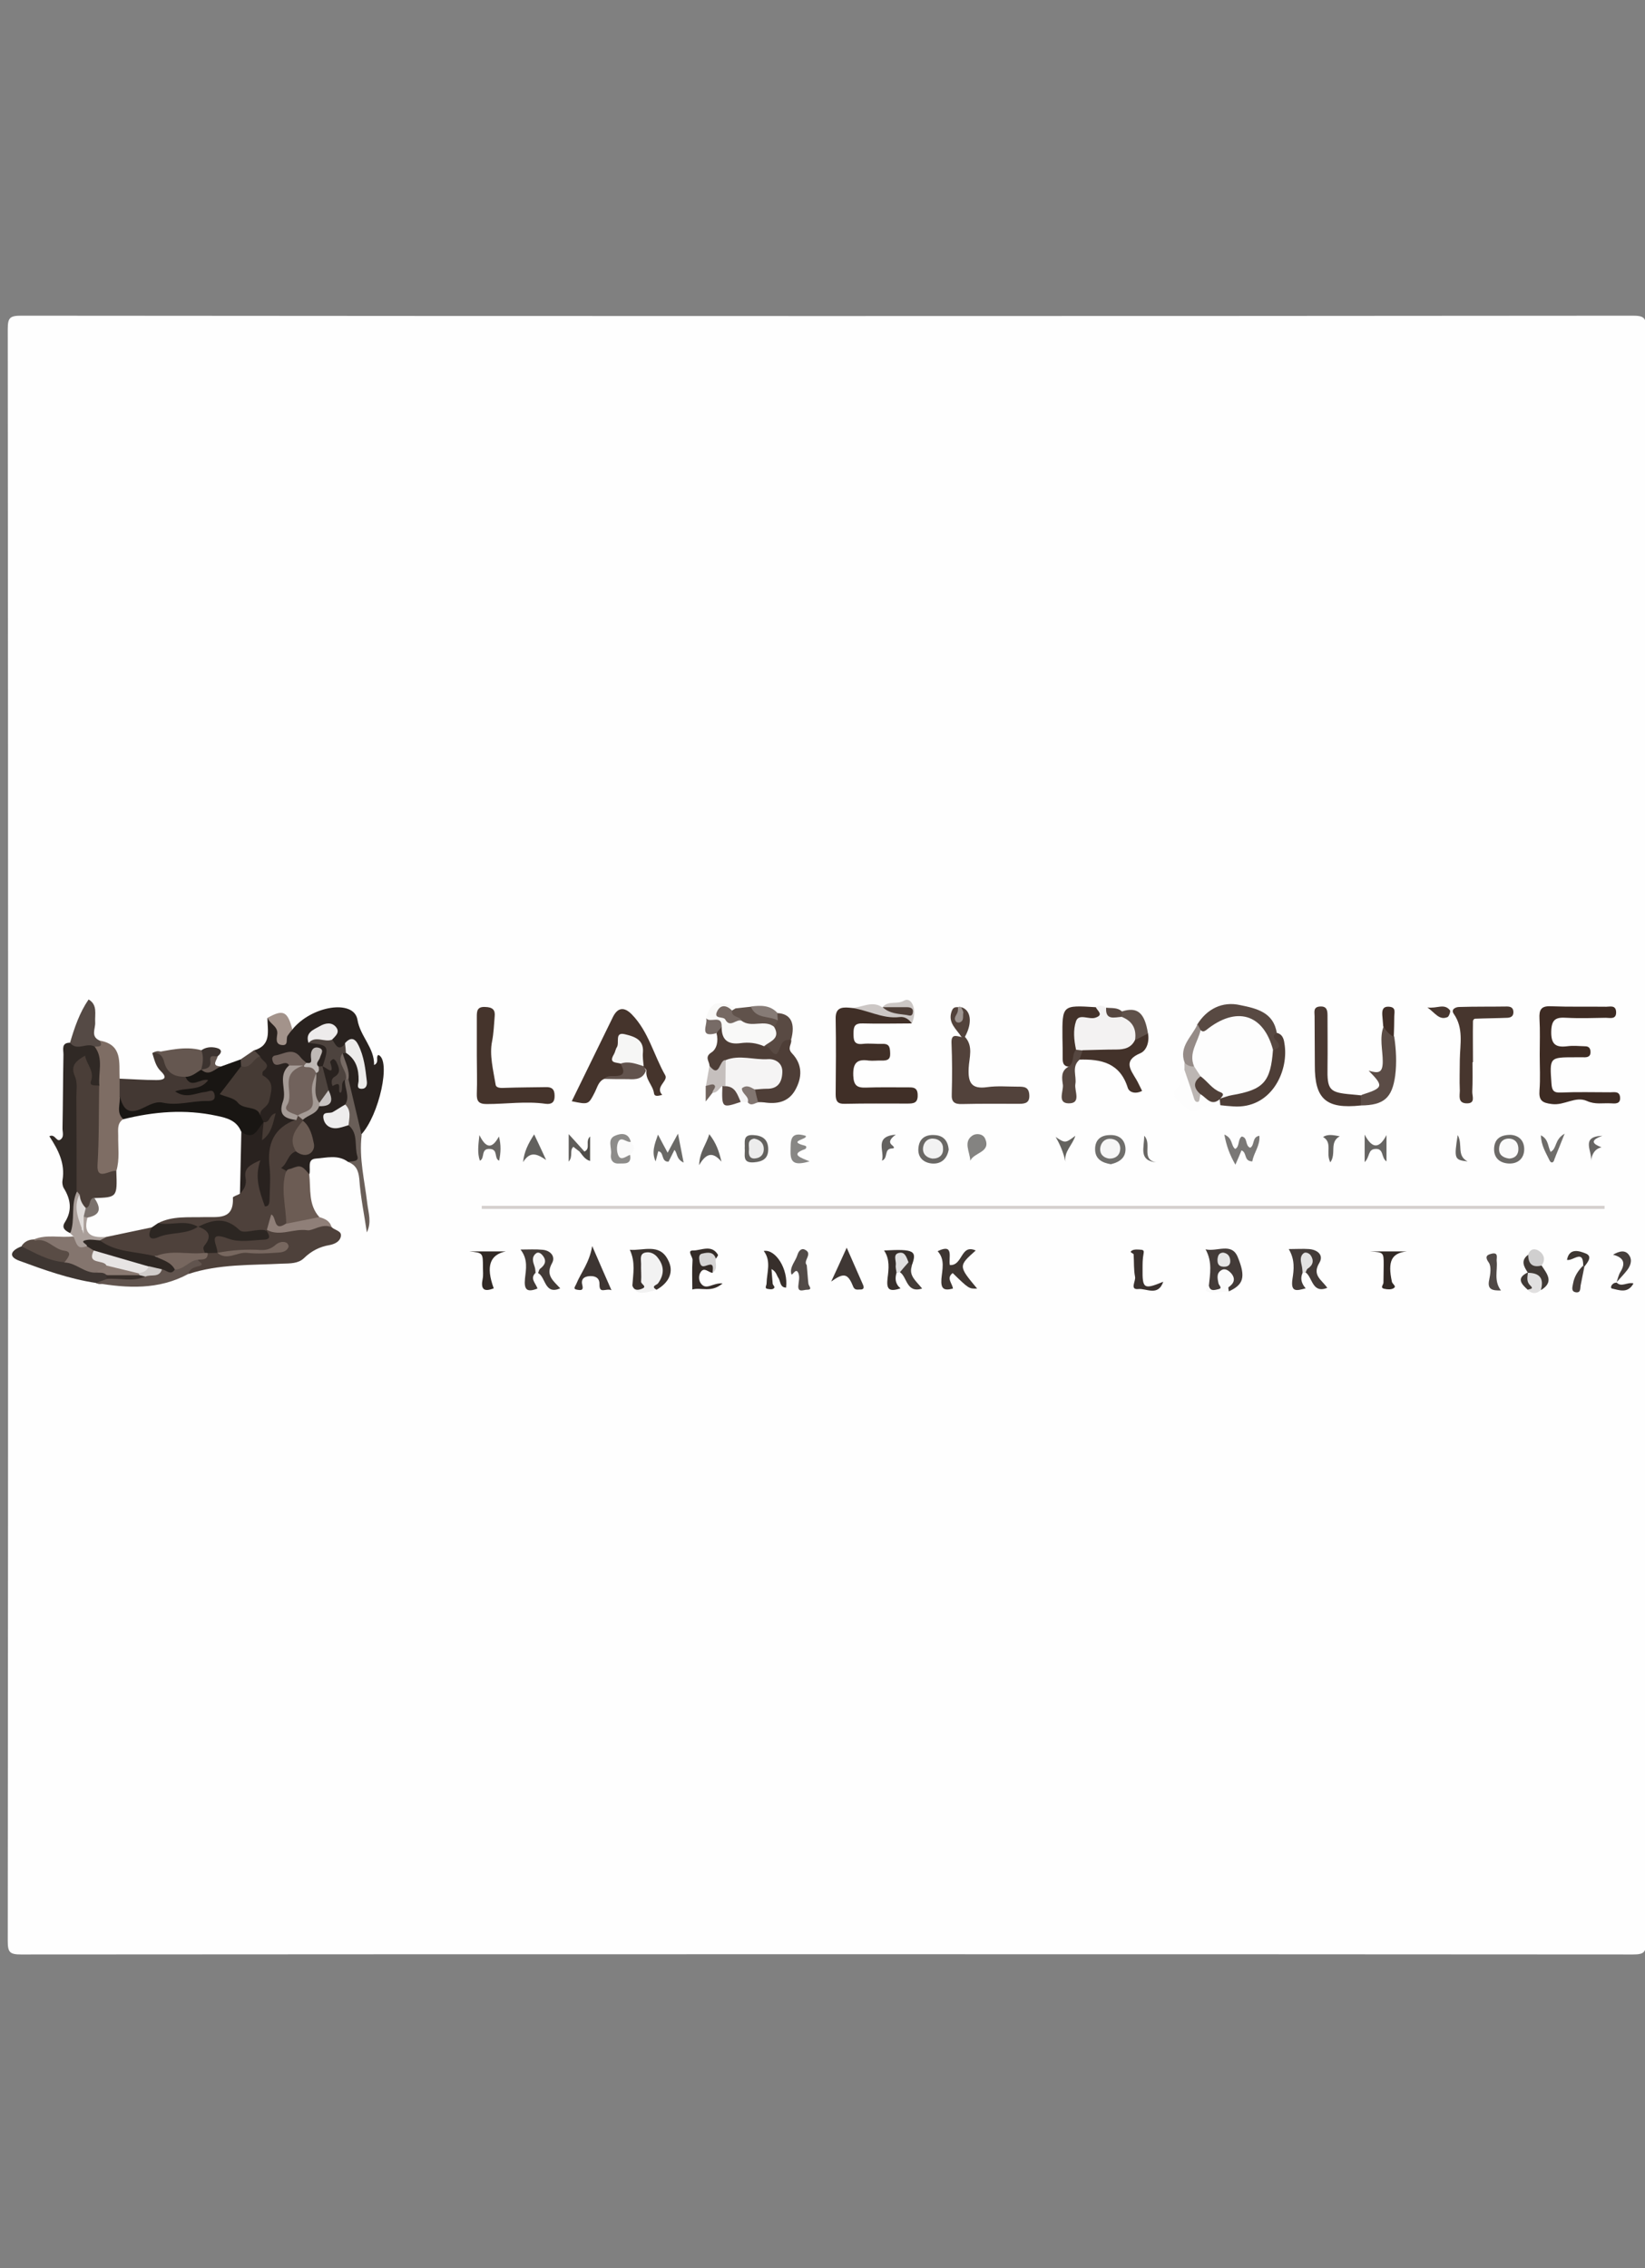 <?xml version="1.0" encoding="utf-8"?>
<!-- Generator: Adobe Illustrator 21.1.0, SVG Export Plug-In . SVG Version: 6.00 Build 0)  -->
<svg version="1.1" id="Layer_1" xmlns="http://www.w3.org/2000/svg" xmlns:xlink="http://www.w3.org/1999/xlink" x="0px" y="0px"
	 viewBox="0 0 700 965" style="enable-background:new 0 0 700 965;" xml:space="preserve">
<rect x="0" y="0" width="700" height="965" fill="#808080" stroke="none"/>
<style type="text/css">
	.st0{fill:#FEFEFE;}
	.st1{fill:#D5D0CE;}
	.st2{fill:#29221F;}
	.st3{fill:#402F27;}
	.st4{fill:#4E413B;}
	.st5{fill:#45342C;}
	.st6{fill:#191613;}
	.st7{fill:#302925;}
	.st8{fill:#3D2B23;}
	.st9{fill:#7E6D64;}
	.st10{fill:#4E3E37;}
	.st11{fill:#433833;}
	.st12{fill:#52423B;}
	.st13{fill:#F3F2F2;}
	.st14{fill:#F5F4F4;}
	.st15{fill:#47362E;}
	.st16{fill:#4A3932;}
	.st17{fill:#6C5C54;}
	.st18{fill:#43322A;}
	.st19{fill:#F9F9F8;}
	.st20{fill:#5B4C46;}
	.st21{fill:#584942;}
	.st22{fill:#3E3632;}
	.st23{fill:#655750;}
	.st24{fill:#84756E;}
	.st25{fill:#695E58;}
	.st26{fill:#554A45;}
	.st27{fill:#61544E;}
	.st28{fill:#433B38;}
	.st29{fill:#F2F2F2;}
	.st30{fill:#423A36;}
	.st31{fill:#FDFDFD;}
	.st32{fill:#39312D;}
	.st33{fill:#594A43;}
	.st34{fill:#594C45;}
	.st35{fill:#564740;}
	.st36{fill:#3D3532;}
	.st37{fill:#3F3734;}
	.st38{fill:#CCC7C5;}
	.st39{fill:#342B27;}
	.st40{fill:#AA9F9A;}
	.st41{fill:#8F7F78;}
	.st42{fill:#372F2B;}
	.st43{fill:#A3938B;}
	.st44{fill:#7A7876;}
	.st45{fill:#60524B;}
	.st46{fill:#312925;}
	.st47{fill:#5F514A;}
	.st48{fill:#524B48;}
	.st49{fill:#39312E;}
	.st50{fill:#848381;}
	.st51{fill:#6A6966;}
	.st52{fill:#62534D;}
	.st53{fill:#6F6E6B;}
	.st54{fill:#6C6A67;}
	.st55{fill:#6A6865;}
	.st56{fill:#C5BFBD;}
	.st57{fill:#888785;}
	.st58{fill:#FAFAFA;}
	.st59{fill:#8D8C8A;}
	.st60{fill:#958B87;}
	.st61{fill:#594943;}
	.st62{fill:#BCB6B3;}
	.st63{fill:#504946;}
	.st64{fill:#64625F;}
	.st65{fill:#615F5C;}
	.st66{fill:#3C332F;}
	.st67{fill:#62615E;}
	.st68{fill:#412F28;}
	.st69{fill:#413A36;}
	.st70{fill:#867B76;}
	.st71{fill:#676563;}
	.st72{fill:#433C38;}
	.st73{fill:#D0CFCF;}
	.st74{fill:#E1E0E0;}
	.st75{fill:#776B66;}
	.st76{fill:#D6D4D4;}
	.st77{fill:#676562;}
	.st78{fill:#453E3B;}
	.st79{fill:#827671;}
	.st80{fill:#F6F5F5;}
	.st81{fill:#544842;}
	.st82{fill:#64635F;}
	.st83{fill:#E0DFDF;}
	.st84{fill:#483730;}
	.st85{fill:#5F5D5A;}
	.st86{fill:#E2E1E1;}
	.st87{fill:#646260;}
	.st88{fill:#6E6C69;}
	.st89{fill:#3D3632;}
	.st90{fill:#443C39;}
	.st91{fill:#696764;}
	.st92{fill:#63615E;}
	.st93{fill:#4E4C48;}
	.st94{fill:#706E6B;}
	.st95{fill:#6F625C;}
	.st96{fill:#9E9591;}
	.st97{fill:#3C3431;}
	.st98{fill:#463B35;}
	.st99{fill:#71625C;}
	.st100{fill:#4D433E;}
	.st101{fill:#EDECEB;}
	.st102{fill:#EDEBEB;}
	.st103{fill:#A59B96;}
	.st104{fill:#BFB9B6;}
	.st105{fill:#776B65;}
	.st106{fill:#2C2622;}
	.st107{fill:#77675F;}
	.st108{fill:#F6F6F5;}
	.st109{fill:#4A3E38;}
	.st110{fill:#6A5B53;}
	.st111{fill:#EEEDED;}
	.st112{fill:#C8C4C3;}
	.st113{fill:#766963;}
	.st114{fill:#897971;}
	.st115{fill:#382F2A;}
	.st116{fill:#2E2723;}
	.st117{fill:#E7E4E3;}
	.st118{fill:#D0CCCA;}
	.st119{fill:#E5E5E5;}
	.st120{fill:#504039;}
	.st121{fill:#4D3D36;}
	.st122{fill:#E0DCDA;}
	.st123{fill:#7A716C;}
	.st124{fill:#F6F6F6;}
	.st125{fill:#ECECEC;}
</style>
<g>
	<path class="st0" d="M351.2,831.4c-114.1,0-228.2,0-342.2,0.1c-4.8,0-5.7-0.9-5.7-5.7c0.2-228.6,0.2-457.2,0-685.8
		c0-4.8,0.9-5.7,5.7-5.7c228.6,0.2,457.2,0.2,685.8,0c4.8,0,5.7,0.9,5.7,5.7c-0.2,228.6-0.2,457.2,0,685.8c0,4.8-0.9,5.7-5.7,5.7
		C580.3,831.4,465.7,831.4,351.2,831.4z"/>
	<path class="st1" d="M682.8,514.3c-159.3,0-318.5,0-477.8,0c0-0.4,0-0.9,0-1.3c159.3,0,318.5,0,477.8,0
		C682.8,513.4,682.8,513.8,682.8,514.3z"/>
	<path class="st2" d="M108,446.9c7.7-2.2,5.8-8.4,5.8-13.8c5.3-0.1,4.2,4.9,6.1,7.6c1.5-0.8,2.9-1.8,4.4-2.6
		c8.2-10.3,26.3-13.1,27.8-4.3c1.2,7.2,7.2,11.8,7.1,19.3c2.4-1.2,0.5-3.3,1.8-4.3c5.5,2.1,0.4,25.7-7.4,34
		c-2.3,0.1-2.7-1.7-2.8-3.2c-0.4-6.8-3.4-12.9-4.3-19.6c0.2-4-2.1-7.6-1.6-11.7c0.4-0.6,0.9-1,1.6-1.1c5.7,1.1,6.6,5.6,7.2,9
		c-1.2-3.3,1-9.4-6.1-10.8c-3.7,2.4-6,1.2-7.2-2.7c-0.4-1.7,2-4.7-1.5-5c-2.6-0.2-5.2,1.1-5.4,4.5c7.4,2.5,7.8,3.6,4.8,10.6
		c-0.4,0.5-0.9,1-1.5,1.3c-0.6,0.2-1.3,0.1-1.9-0.1c-1.9-1.1-0.2-3.2-1.2-4.7c-0.4,2.3-1,4.1-3.8,3.5c-3.5-1.6-6.5-5.5-11.3-2.5
		c1.4,1.4,5.1,0.1,4.9,3.5c-2.4,5.3-1,11-1.8,16.5c-0.4,3,2.6,3.5,4.1,5.1c0.8,3.5-2.2,4.3-4.1,5.5c-3.7,2.3-5.3,5.6-5.3,9.9
		c0,6,0.2,12-0.1,18c-0.1,2.3-0.1,4.9-3.2,5.4c-3.4,0.5-2.4-2.6-3.1-4.2c-1.6-3.7-3.6-7.4-2.5-11.8c-2.4,2.2-0.8,5.3-2.4,7.5
		c-1.2,1.7-2.2,4.3-4.2,0.7c-1.3-7.7-1.2-15.5-0.1-23.2c2.6-3.7,7.8-3,10.7-6.1c0.6,0.4,1.1,0.9,1.3,1.5c0.3,0.6,0.3,1.3,0.2,2
		c0.7-0.3,0.6-1.1,0.8-1.6c1.2-2.7-2,0.1-1.8-1.4c-1-0.8-2.2-1.4-2.5-2.8c-0.5-3,2.1-4.8,2.9-7.5c0.8-3,2-5.4-1-7.7
		c-3.1-2.4,1.4-6.4-1.9-8.8C109,449.6,107.5,448.7,108,446.9z"/>
	<path class="st3" d="M388,435.4c-7,0-13.9,0.2-20.9,0c-3.3-0.1-3.9,1.2-3.9,4.1c0,2.8,0,5.1,4,4.6c2.8-0.3,5.6,0.1,8.4,0
		c3.1-0.1,3.1,1.8,3.2,4.1c0.1,2.7-1.4,3-3.5,3c-1.9-0.1-3.8,0.2-5.6,0c-5.3-0.8-6.8,1.3-6.6,6.5c0.2,4.1,1.6,5.1,5.3,5
		c5.8-0.2,11.6-0.1,17.4-0.1c2.4,0,4.7-0.3,4.7,3.3c0.1,3.5-1.9,3.6-4.5,3.6c-8.8,0-17.6-0.1-26.5,0.1c-3.1,0.1-3.9-1.1-3.9-4.1
		c0.1-10.7,0.2-21.4,0-32.1c-0.1-4.4,2.2-5,5.7-4.7c6.5,0.4,13,1.4,19.4,2.3C383.8,431.3,387.6,430.8,388,435.4z"/>
	<path class="st4" d="M141.2,522.1c1.3,1.4,4.5,1.5,3.8,4.1c-0.5,2.1-2.7,3.1-4.8,3.5c-4.2,0.7-7.7,2.5-10.9,5.6
		c-2.4,2.3-5.9,2.2-9.2,2.3c-13.4,0.7-26.9,0.1-39.9,4.4c-1.2-2.9,1.1-3.7,2.9-3.9c2.4-0.3,0.3-2,1.1-2.6c1.4-1.3,3-2.4,4.7-3.2
		c1.4-0.4,2.6,0,3.7,0.8c8.2,0.2,16.4-1.2,22.8-0.9c-6.1,0.5-14.2-0.2-22.1,1.4c-3.3-1.8-3.9-4.5-2.2-7.5c1.7-3,4.3-1.3,6.7-1
		c5,0.6,10.3,2.6,15-1.4c0.4-0.5,0.9-0.9,1.5-1.2c7-0.3,13.9-0.5,20.7-2.6C137.3,519.1,139.5,520.3,141.2,522.1z"/>
	<path class="st5" d="M257.1,459c-2.4,1-2.9,3.5-3.9,5.5c-2.8,5.5-2.7,5.5-9.9,4c5.9-12,11.7-24,17.6-36c2.1-4.1,4.9-4.1,8-0.9
		c7.1,7.3,9.3,17.3,14.2,25.9c1.3,2.4-4.5,4.9-1.3,8.3c-1.3,0.3-3.3,1-3.5-0.7c-0.5-3.5-3.8-5.9-3.2-9.7c-0.3-1-1.5-1.2-1.9-2.1
		c-1-1.9-0.6-4.1-1.2-6.1c-0.8-3-3-5.2-5.9-4.8c-2.4,0.4-2.1,3.7-2.7,5.8c-0.6,1.8,1.1,2.8,2.2,4.1c2.1,4,1.3,6.2-3.6,6
		C260.2,458.5,258.6,458.2,257.1,459z"/>
	<path class="st6" d="M112.2,477.4c-2.6,2.6-3.9,8.2-9.5,4.1c-14-8.1-28.9-7.5-44-4.8c-2.3,0.4-4.5,1-6.8,0.2
		c-3.7-2.4-3.1-5.9-2.3-9.4c0.8-1.5,2.2-2.4,3.1-0.7c2.3,4.7,6,3.7,9.5,2.5c8.3-2.8,17-0.8,25.9-2.5c-3.3-0.3-5.9,1-8.6,0.7
		c-2.2-0.2-5.3,0.5-5.3-2.9c0-2.7,2.7-2.7,4.8-2.7c2.3,0,4.7,0.2,6.5-0.9c-2.6,0.3-6.3,2.9-7.5-2.4c1.1-2.8,4-3,6.2-4.1
		c0.6-0.2,1.2-0.2,1.9-0.2c2.7-0.1,5.4,0.3,8-0.6c2.8-1,5.5-2,8.3-3c0.8,0.7,1.1,1.7,1.1,2.7c-1.1,4.4-4.6,7.3-7,11.6
		c4.4,1,7.1,5.2,12,5.1c2.7,0,0.8,3.3,2.3,4.4C111.2,475.5,111.7,476.4,112.2,477.4L112.2,477.4z"/>
	<path class="st7" d="M29.8,524.6c-1.9-1-3.8-2.1-2.2-4.6c3.2-5,2.5-9.8-0.5-14.6c-0.5-0.9-0.7-2.3-0.5-3.3
		c1.2-7.1-1.8-12.9-5.6-18.7c2.4-1.2,3,2.5,4.6,1.5c1.9-1.2,0.9-3.4,1-5.1c0.2-10.4,0.2-20.8,0.4-31.2c0-2.1-1-5,2.8-5
		c4.3,0,8.9-1.9,12.7,1.9c2.8,5.3,2.6,10.7,0.7,16.1c-3.1,2.2-5.1,1.6-5.9-2.2c-0.4-2-0.1-4.2-2.7-7.6c-0.5,19.3,0.9,37.2-0.6,54.9
		c-1.3,3.7-0.5,7.6-1,11.4C32.6,520.6,31.9,523,29.8,524.6z"/>
	<path class="st2" d="M148.1,494.3c-4.3-3.2-9.2-1.7-13.7-1.4c-4,0.3-2,4.4-2.8,6.7c-0.7,0.3-1.6,0.4-1.9-0.2
		c-1.6-2.6-3.3-2.2-5.5-0.6c-0.8,0.6-2.2,0.4-3.3,0.3c-2.3-0.5-3.2-2-1.9-4c1.6-2.3,2.6-5.4,5.9-6.2c4.9,0.5,7.8-0.5,5-6.3
		c-0.8-1.6-0.7-3.5-1.6-5.2c-0.2-0.6-0.1-1.3,0.1-1.9c1.9-2.6,4.7-4.1,7.2-6.1c3.8-1,3.5-3.5,2.3-6.3c-0.5-3.2-2.9-6.3-0.7-9.7l0,0
		c0.4-0.3,0.9-0.3,1.2-0.5c1.6-1.3,1.6-5.8,5-3c2.5,2,3.2,5.5,0.6,7.8c-2.8,2.5,2.9,2.5,0.8,4.3c0.2-0.9-0.1-2,0.7-2.8
		c0.5-0.5,1.2-0.4,1.8,0.1c0.4,3.6,2.8,7.1,0.8,10.9c-1.8,2.8-5.6,2.8-7.8,5.3c2.5,4.1,6.8,0.6,9.6,2.7c3.2,3.8,2,8.6,3.1,12.9
		C153.9,495.3,150.7,495,148.1,494.3z"/>
	<path class="st8" d="M655.2,448.7c0-5.1,0.2-10.2-0.1-15.3c-0.2-3.7,0.6-5.5,4.8-5.3c7.9,0.3,15.8,0.1,23.6,0.2
		c1.6,0,4-0.8,4.2,2.1c0.2,3.5-2.6,2.6-4.4,2.6c-5.5,0.1-11.1,0.3-16.6,0c-4.5-0.3-6.5,0.5-6.6,5.9c-0.1,5.6,2.1,6.8,6.9,6.2
		c2.3-0.3,4.6-0.1,6.9,0c1.4,0,2.7,0.1,2.9,2.1c0.2,2.3-1.2,2.7-3,2.6c-1.2,0-2.3,0-3.5,0c-11,0-10.9,0-10.1,11.2
		c0.2,2.9,0.9,4,4.1,3.8c6.9-0.3,13.9-0.1,20.9-0.1c1.7,0,4-0.6,4.2,2.2c0.2,2.9-2.2,2.6-3.9,2.5c-3.4-0.2-6.7,0.6-10.2-1
		c-4.9-2.2-9.6,2-14.9,1.3c-4.3-0.5-5.6-1.6-5.3-5.8C655.5,459,655.2,453.8,655.2,448.7z"/>
	<path class="st5" d="M202.9,449.2c0-5.5,0-11,0-16.5c0-2.4,0-4.5,3.6-4.3c3.1,0.1,4.3,1.2,4,4c-0.3,3.5-0.4,7-1.1,10.6
		c-1.2,5.8,0.5,12.3,1.5,18.4c0.2,1.6,2.4,1.5,4.2,1.4c5.7-0.2,11.4-0.2,17.1-0.3c2.5-0.1,3.8,0.8,3.8,3.6c0.1,2.9-1.3,3.8-3.8,3.5
		c-8.4-1.2-16.7,0.1-25.1,0.1c-3.5,0-4.3-1.3-4.2-4.5C203.1,459.8,202.9,454.5,202.9,449.2C202.9,449.2,202.9,449.2,202.9,449.2z"/>
	<path class="st9" d="M42.3,461.9c-0.6-5.5,1.9-11.5-2-16.6c0.5-1,1.4-1.7,2.1-2.6c9.9,1.7,8.2,9.4,8.5,16.1c1.6,2.5,2.2,5,0,7.4
		c0.5,3.3-1.6,6.9,1.4,9.8c0.4,7.7,2.4,15.5-2.2,22.7c-8.7,3.8-10.7,2.3-10.1-6.9c0.5-7.1,0.3-14.2,0.4-21.3
		C40.5,467.5,40.2,464.5,42.3,461.9z"/>
	<path class="st10" d="M336.7,442.5c0.2,1.8-1.8,3.4,0.3,5.6c4.6,4.8,4.4,10.4,1.3,15.8c-2.9,5-7.7,5.9-13.1,5.1
		c-0.8-0.1-1.7-0.1-2.6-0.1c-1.6-1.6-2.3-3.4-1.7-5.6c1.5-1.7,3.8-1.4,5.8-2c2.5-0.8,4.1-2.4,4-5c-0.2-2.8-2.4-4.3-4.8-4.1
		c-5.3,0.5-10.6-1.6-15.8,0.6c-1.3,0.5-2.2,1.6-3.2,2.4c-2.8,2.4-4.3,1.4-5-1.8c0-1.9-2.3-3.7,0.9-5.7c2.2-1.4,3-4.9,2.1-8.1
		c0.5-1.6,0.3-3.9,3.1-2.6c2.1,3.8,5.3,5.3,9.6,5c2.7-0.2,5.5,0.2,8,1.2c2.2,0.8,4.4,3.8,6.5-0.5C332.9,441,335,440.9,336.7,442.5z"
		/>
	<path class="st11" d="M50.9,466.3c0-2.5,0-5,0-7.4c5.2,0.2,10.5,0.6,15.7,0.6c2.7,0,5.1-0.6,1.9-3.7c-2.3-2.2-2.8-5-3.7-7.8
		c2.4-1.4,4.7-0.8,5.7,1.5c1.7,4,5.4,5.9,8.4,8.5c2.3,5.6,6.3,0.6,9.7,1.5c-3.4,4.7-8.9,3-14.1,4.8c4.7,3.3,8.7,0.7,12.6,0.3
		c1.7-0.1,3.6-1.7,4.2,1.1c0.6,3-2.2,2.7-3.7,2.7c-6.1,0-12.2,2.1-18.4,0.7c-3-0.7-6.2,1.3-8.2,2.2
		C54.3,474.7,52.4,471.5,50.9,466.3z"/>
	<path class="st12" d="M410.6,441.1c3.7,4,1.8,8.9,1.6,13.3c-0.3,6,1,9.1,7.9,8.1c4.3-0.6,8.7-0.2,13.1-0.2c2.4,0,4.6,0,4.8,3.5
		c0.2,3.3-1.6,3.8-4.3,3.8c-8.1,0-16.2-0.1-24.3,0.1c-3.2,0.1-4.6-0.8-4.4-4.3c0.2-7.2,0.2-14.4-0.1-21.6c-0.2-4.2,2.1-3,4.3-2.6
		C409.5,440.4,410.1,440.4,410.6,441.1z"/>
	<path class="st13" d="M466.3,428.5c1.5-1.1,3-0.7,4.4,0.2c2.2,2.5,5.4,2.3,8.2,3.1c5.3,2.2,6.6,6.3,5.1,11.5
		c-1.8,3.9-5.1,5.2-9.1,5.3c-4.6,0.1-9.3,0.3-13.9-0.1c-1.2-0.2-2.4-0.6-3.3-1.3c-2.1-2.6-1.7-5.7-1.7-8.7c0-4.3,1.6-7.2,6.2-7.7
		C463.9,430.6,465.4,430.2,466.3,428.5z"/>
	<path class="st14" d="M308.8,451c5.9-2.4,12,0,18-0.4c2.9-0.2,6.4,1.5,6.1,5.8c-0.2,4.3-2.1,6.9-6.7,6.8c-1.6,0-3.2,0.2-4.8,0.3
		c-3.5,0.4-1.2,4.1-3.1,5.4c-1-0.1-2.1-0.2-3.1-0.2c-2.3-2.5-5.9-3.9-7.3-7.3C305.9,457.8,306.9,454.3,308.8,451z"/>
	<path class="st15" d="M626.6,451.9c0,4.2,0.1,8.4-0.1,12.5c-0.1,1.9,1.6,5.2-2.6,5c-3.6-0.2-2.7-3.3-2.7-5.4c-0.2-4.4,0-8.8,0-13.2
		c0.1-6.6,1.7-13.4-2.6-19.5c-1.3-1.9,0.8-2.9,2.4-2.9c6.7-0.2,13.4-0.1,20.2-0.2c1.5,0,2.7,0.4,2.8,2.2c0.1,1.8-0.9,2.5-2.5,2.6
		c-4.6,0.2-9.2,0.2-13.9,0.4c-0.3,0-0.8,0.6-0.8,1c-0.1,5.8,0,11.6,0,17.4C626.8,451.9,626.7,451.9,626.6,451.9z"/>
	<path class="st16" d="M579.1,470.3c-14.8,1.6-19.7-2.7-19.6-17.2c0-6.9-0.1-13.9-0.1-20.8c0-1.7-0.7-3.9,2.3-4.1
		c3.1-0.2,3.2,1.9,3.2,4.1c0,7.2,0.1,14.4,0,21.5c-0.2,9.9,0.7,11,10.2,11.8c1.4,0.1,2.8,0.3,4.1,0.4
		C580.3,467.5,580.2,468.9,579.1,470.3z"/>
	<path class="st17" d="M121.9,498.2c0.5-0.9,1.4-0.8,2.2-1.1c3.7-1.5,4.4-1.3,7.5,2.5c0.7,6.2-0.5,12.9,4.3,18.2
		c-4,4.4-9.2,3.2-14.1,3.2C118.6,513.4,116.5,505.8,121.9,498.2z"/>
	<path class="st18" d="M460.6,446.8c4.8-0.1,9.6-0.3,14.4-0.3c3.5,0,6.4-0.7,8-4.1c1.6-1.4,2.1-4.9,5.5-2.8c0.7,3.6-0.6,7.4-3.3,8.5
		c-7.3,3.1-4.2,6.9-1.7,11.1c0.9,1.5,1.6,3.2,2.5,4.9c-2.6,1.4-5.4,0.8-6.1-1.3c-3.3-10.6-11.3-12.3-20.8-12
		C457.7,448.8,458.9,447.7,460.6,446.8z"/>
	<path class="st19" d="M325.1,445.1c-3.2-1.4-6.5-1.8-10-1.3c-5.2,0.7-8.1-1.3-8-6.9c-2.1-1.5-5.2-1.2-6.6-3.7
		c1.6-6.9,5.1-8.1,12.5-4.3c-0.2,1.1-1,1.5-2,1.6c-0.6,0.1-1.5-0.1-1.9,0.4c-0.8,1.1,0.3,1.5,1,1.8c2.1,1,4.3-0.1,6.5,0.4
		c4.4,1.2,9.5-0.8,13.3,3C333.8,442,330,443.9,325.1,445.1z"/>
	<path class="st20" d="M579.1,470.3c0-1.4,0-2.8,0-4.2c0.2-0.1,0.3-0.3,0.6-0.4c9-2.9,9.2-3.6,2.7-10.2c4.1,1.2,6,1.1,6-3.9
		c0-5-1.5-10.1,0.4-15c2.7,0.3,3,3,4.5,4.5c0.8,5.5,1.1,11,0.4,16.5C592.4,467.1,588.9,470.2,579.1,470.3z"/>
	<path class="st10" d="M543.3,439.4c2.8,0.7,3.1,3.1,3.4,5.4c1.5,11.5-6,27-21.9,25.9c-1.8-0.1-3.7-0.3-5.5-0.5
		c-0.9-0.9-0.8-1.8-0.3-2.9c1.3-1.8,3.3-2.6,5.3-2.9c10.2-1.4,15.4-7.3,16.2-17.4c1-1.6,1-3.3,0.6-5.1
		C540.7,440.5,540.8,438.6,543.3,439.4z"/>
	<path class="st21" d="M543.3,439.4c-1.5,0.9-1.7,1.8-0.3,3.2c2.1,2.1,1.6,3.6-1.4,4.1c-1.6-0.7-2.2-2.2-3-3.6
		c-4.8-8.9-12.8-11.1-21.6-6c-2,1.2-3.6,3.8-6.6,2.5c-1-1.1-1.4-2.3-0.9-3.8c4.1-6.6,10.7-9.9,18.2-8.2
		C534.6,429,541.9,430.6,543.3,439.4z"/>
	<path class="st22" d="M40.8,545.8c-11.3-1.7-21.9-5.5-32.5-9.4c-5.2-1.9-3.4-4.5,0.7-6.1c6.6-0.4,11.7,4.9,18.1,5.1
		c5.2,0.4,9.3,4.2,14.6,4.7c1.8,0.1,3.5,0.5,4.2,2.4c0.1,0.7,0,1.4-0.3,2.1C44.3,546,42.8,546.8,40.8,545.8z"/>
	<path class="st23" d="M78.9,458.1c-4.7,0.1-7.9-1.6-9.1-6.5c-0.6-2.4-2.1-4-5-3.6c6.9-1.1,13.8-3.1,20.9-1.2c3.2,2.8,3,5.6-0.1,8.3
		C83.5,456.3,81.6,458.2,78.9,458.1z"/>
	<path class="st24" d="M41.1,541.4c-5.1,0.4-8.7-4.2-13.7-4.3c-3.1-4-6.4-7.7-12.1-7.7c-0.9,0-1.5-1-0.9-2.1
		c5.4-2.3,11.2-0.6,16.7-1.3c2.1,1.1,3.2,3.7,6,3.6c1.3,0.3,2.3,1,3,2.1c0.2,3.6,4.7,4,5.5,7.2C45.3,541.9,42.2,539.9,41.1,541.4z"
		/>
	<path class="st18" d="M466.3,428.5c0.7,1.6,3.6,3.3-0.3,4.5c-2.7,0.8-6.9-1.9-8.1,1.4c-1.3,3.7-0.9,8.1,0,12.2
		c-0.3,2.7,0.9,6.1-3.2,7.2c-2.1-0.2-2.5-1.6-2.5-3.4c0-3,0-6-0.1-9C452,427.6,452,427.6,466.3,428.5z"/>
	<path class="st25" d="M148.1,494.3c1.6-0.4,4.7,0.1,4-2.3c-1.4-4.4,0.5-9.8-3.8-13.3c-2.6-2.6-1.4-5.8-1.4-8.8
		c2.2-3.5-0.4-7.1-0.1-10.6c0.2-0.2,0.4-0.4,0.7-0.5c0.3,0.1,0.5,0.3,0.8,0.4c1.9,7.9,3.7,15.8,5.6,23.7c-1.2,9.9,1.3,19.5,2.4,29.2
		c0.5,4,1.9,7.9-0.2,12.2c-1.1-7.6-2.7-15.1-3.2-22.7C152.5,497.6,151.3,495.6,148.1,494.3z"/>
	<path class="st26" d="M42.4,442.7c1.6,2.7-0.4,2.5-2.1,2.6c-3.3-2.1-7.6,2.2-10.5-1.7c1.9-6.4,4-12.7,7.9-18.4
		c3.9,2.3,2.6,6.2,2.8,9.7C40.7,437.6,38.4,440.9,42.4,442.7z"/>
	<path class="st27" d="M40.8,545.8c1.5-0.5,3-1.1,4.4-1.6c4.7-3.4,10.3-0.8,15.4-2.3c2.6-0.7,5.3-1.1,7.7-2.3
		c2.1-0.6,4.4,0.3,6.4-0.9c3.3-0.7,5.5-4.9,9.6-2.8c-0.3,0.9,3.8,2-0.2,2.9c-1.7,0.4-3.5,1.1-4,3.2
		C67.5,548.8,54.2,548.1,40.8,545.8z"/>
	<path class="st28" d="M554.3,541.5c-1.1,2.4-0.5,4.5,1.3,6.6c-3.8,1-6.5,1.9-5.6-4.1c0.6-3.8,1.1-8.1-1.6-12.6c3.3,0,6-0.2,8.7,0
		c3.6,0.3,6.3,2.6,4.3,5.9c-3.2,5.3,1.1,7.2,3.4,10.6c-6.6,2.6-6.2-4.7-9.4-6.7c-0.9-1.3,0.6-2.5,0.1-3.8
		C555.5,539.1,554.8,540.3,554.3,541.5z"/>
	<path class="st29" d="M279.4,548.7c-6.8,2.1-8.9,1.7-10.2-1.7c3.8-1.6,1.2-4.8,1.8-7.2c0.6-2.5-1.1-6,2.6-7.1
		c2.8-0.8,5.7-0.2,7.8,1.9c2.5,2.5,2.9,5.8,1.6,9C282.2,545.6,279.9,546.5,279.4,548.7z"/>
	<path class="st28" d="M514.4,547.1c0.5-5.1,1.6-10.2-1.4-15.6c4.8,1.2,11.1-3.1,13.7,3.3c3.6,8.7,2.3,11.8-3.8,14.6
		c-3.9-1.1,0.5-4-1.5-5.7c-2.1,1.1,0.9,4.7-2.1,5.2C517.6,549.1,515.2,550.2,514.4,547.1z"/>
	<path class="st22" d="M404.2,538.2c5.6,0.3,4.5-9.1,11-6.2c-7.4,6.6-7.4,6.6,0.6,16.2c-3.5,0.1-3.5,0.1-10.4-6.6
		c-2.9,2.2-0.1,4.4,0.1,6.6c-3.8,1-5.2,0.2-4.9-4.1c0.3-3.8,1.7-8.2-1.6-11.8C406.2,528.8,403.5,535.2,404.2,538.2z"/>
	<path class="st30" d="M227.9,541.5c-2.6,2.5,0.2,4.5,0.8,6.7c-4.4,1.7-5.8,0.6-5.3-4.3c0.4-3.8,1.4-8.1-1.9-12.3
		c3.4,0,6.4-0.2,9.4,0.1c3.4,0.3,5.6,2.9,4,5.7c-2.9,5.2,0.6,7.5,3.5,10.7c-6.7,2.9-6.1-4.7-9.4-6.5c-0.6-1.5,0.9-3.1,0-4.7
		C228.4,538.3,229.1,540.1,227.9,541.5z"/>
	<path class="st31" d="M519,467.5c0.1,0.9,0.2,1.9,0.3,2.8c-3.1,0.3-6.2-0.4-9.3,1.7c-3.5,2.4-5.6-1.1-8-3.1c-2.5-2.1-3-4.1-0.8-6.4
		c2.1-2.2-0.1-5.7,2.8-7.5c3.1,0.3,2.9,3.1,3.8,5c0.9,2,0.4,4.8,3.4,5.4c2.4,0.4,4.7,1.2,7.1,1.6C518.5,467.2,518.8,467.3,519,467.5
		z"/>
	<path class="st32" d="M279.4,548.7c-2.7-1.5,0.1-2,0.6-2.7c2.7-3.7,2.7-7.3,0-10.8c-1.3-1.8-3.3-2.8-5.5-2.3
		c-2.4,0.6-1.7,3-1.7,4.7c-0.1,2.5,0.2,5.1,0,7.6c-0.1,1.2,2.9,2.1,0.3,3.1c-1.3,0.5-3.3,1-4-1.4c0.3-4.9,1.4-9.9-1.1-15.2
		c5.6,0.5,12.6-2.9,16.2,4.2C287.1,541.2,284.5,545.8,279.4,548.7z"/>
	<path class="st33" d="M325.1,445.1c2.6-2.1,7.1-3.2,4.4-8.1c-0.6-1.2-0.5-2.4-0.2-3.6c0.3-0.9,0.8-1.7,1.4-2.4
		c5.8,0.2,7.9,4.3,5.9,11.5c-4.8-0.9-4.1,3.9-6.2,6C328,448.5,327.8,444.7,325.1,445.1z"/>
	<path class="st34" d="M14.5,527.3c0.1,0.2,0.3,0.6,0.4,0.5c5.1-1.4,7.9,3.7,12.5,4.3c3.8,0.5,1.3,3.2,0.1,4.9
		c-6.8-0.5-12.5-3.9-18.4-6.8C10.3,528.3,12.1,527.3,14.5,527.3z"/>
	<path class="st35" d="M454.7,453.8c2.7-1.7,1.2-5.2,3.2-7.2c0.9,0.1,1.8,0.2,2.8,0.3c-0.5,1.3-0.9,2.7-1.4,4
		c-3.4,3-1.1,6.9-1.7,10.3c-0.5,2.9,2.7,8.3-2.9,8.2c-4.8-0.1-2.2-5-2.4-7.8C451.9,458.8,451.3,455.6,454.7,453.8z"/>
	<path class="st36" d="M260.2,548.9c-2.4-1-5.2,1.8-5.1-2.5c0.1-2.4-1.4-3.6-4-3.5c-2.6,0.1-4,1.3-3.3,3.9c0.7,2.6-1.2,2-2.2,1.9
		c-2-0.3-0.8-1.4-0.4-2.4c2-4.9,5.6-9,6.8-16.2C255,537.1,257.4,542.5,260.2,548.9z"/>
	<path class="st37" d="M353.7,545.2c2-4.3,4-8.6,6.6-14.4c2.7,6.1,4.8,10.9,6.9,15.7c0.7,1.5,0.2,2.2-1.3,2.1c-1.2,0-2.3,0.4-3-1.6
		C360.7,541.6,358.9,541.5,353.7,545.2z"/>
	<path class="st38" d="M388,435.4c-1.2-1.8-3.1-3-5.2-2.7c-7.6,0.9-14.1-3.4-21.4-4c4.7,0.6,9.4-3.5,14.1-0.1
		c2.9,1.2,6.1,1.2,8.3,1.5c-2.1-0.5-5.3-0.2-8.3-1.5c2.3-3.1,6.1-1.1,9.2-2.9C388.1,423.8,390.5,430.2,388,435.4z"/>
	<path class="st39" d="M303.2,541.5c-1.7-0.1-3.4-2.5-4.9-0.5c-1.1,1.4-1.1,3.8,0.1,5.2c2.3,2.8,4.8-0.5,9.1-0.2
		c-4.9,4.2-9.2,1.5-12.9,2.6c0-4.5-0.2-8.5,0.1-12.5c0.1-1.5-2.6-4.2,0.3-4.1c3.4,0,7.8-2.7,10.5,1.8c0.2,0.3-0.5,1.1-0.8,1.6
		c-1.1,0.3-2.3-0.2-3.7,0.3C302.6,537.2,305.2,538.6,303.2,541.5z"/>
	<path class="st40" d="M37,530.2c-3.5,1-4,0.6-5.7-4.2c-0.5-0.4-1-0.9-1.4-1.3c2.2-5.8,0.1-12.2,2.9-17.9c1.5-0.4,1.8,0.5,2,1.6
		c-0.3,5.2-0.4,10.5,0.1,15c0.9-1.2-0.8-3.7,0.4-5.6c0.6-0.4,1.2-0.4,1.9-0.2c1.3,4.2,3.6,7.3,8.1,8.2c0.7,1.8-0.5,2.3-1.8,2.9
		c-1.8,0.5-3.6,0.6-5.3,0.1C36.3,528.2,37.3,529.7,37,530.2z"/>
	<path class="st41" d="M121.9,520.6c4.7-0.9,9.3-1.9,14-2.8c2.4,0.7,4.5,1.6,5.2,4.3c-3.9-1.8-8,1.6-10.2,1.3
		c-5.9-0.9-11.7,2.8-17.2-0.1c-0.9-1.2-0.7-2.6-0.5-3.9c0.2-1.5,0.3-3.5,1.8-4.1c2-0.8,2.4,1.4,3.4,2.5
		C119.4,518.8,120.2,520.3,121.9,520.6z"/>
	<path class="st42" d="M381.5,541.5c-0.7,2.4-0.6,4.7,1.7,6.6c-5.3,1.8-6,0-5.5-4.4c0.5-3.9,1-8-1.5-11.7
		c12.9-0.7,14.2,0.1,11.7,6.6c-1,0.4-1.7-0.1-2.4-0.7C380.6,535.1,383.7,541.2,381.5,541.5z"/>
	<path class="st43" d="M124.4,438c-0.7,0.8-1.4,1.7-2,2.6c-0.9,1.3,0.6,4.3-2.4,4c-3-0.3-2.2-2.9-2-4.9c0.2-3.2-3.3-4.1-4.1-6.7
		C120.5,429.3,122.4,430.2,124.4,438z"/>
	<path class="st44" d="M528.3,489.4c-0.7,1.7-1.4,3.4-2.6,6.1c-2.5-4.4-3.8-8-4.7-12.8c3.7,1.5,2.7,4.6,4.6,6.1c2-1,1-4,2.8-5.3
		c2.7,0.5,1.3,3.9,3.6,4.8c2-1.1,0.7-4.6,3.9-5.1c0.4,4.2-2.4,7.2-3,10.9C529.1,494,530.8,490.4,528.3,489.4z"/>
	<path class="st42" d="M328.3,539.9c0.2,2.3,0.3,4.3,0.5,6.2c0.1,0.8,1.5,1.5,0.2,2.2c-0.5,0.3-1.3,0.2-2,0.1
		c-2-0.2-0.8-1.3-0.8-2.4c0.1-4.6,2.1-9.5-1.2-13.8c5-0.9,10.5,7.7,9.5,15.6c-2.6-0.1-2.3-2.5-3.2-4
		C330.5,542.7,330.4,541,328.3,539.9z"/>
	<path class="st45" d="M331,434.1c-0.5,1-1,1.9-1.4,2.9c-4.1-3.6-9.7,0.5-14-2.7c-1-1.8-6.3,0.4-4.1-4.4c0.5-0.3,1-0.6,1.5-0.9
		c2.2-0.2,4.3-0.5,6.5-0.7C323,430.7,327.9,430.7,331,434.1z"/>
	<path class="st46" d="M583.1,532.4c5.2,0,10.3,0,15.5,0c-6.4,0.7-8.2,4.1-6.3,12.9c0.2,1,2.1,1.9,0.8,2.7c-1,0.7-2.7,0.6-4,0.3
		c-2-0.4-0.4-1.7-0.4-2.6c0-2.5,0.1-5.1,0.1-7.6C588.8,532.8,588.8,532.8,583.1,532.4z"/>
	<path class="st46" d="M210.1,548.1c-4.3,1.7-5.6,0.3-4.7-4.1c0.3-1.5,0.1-3.2,0.1-4.9c0-6.1,0-6.1-5.7-6.7c5.1,0,10.3,0,15.4,0
		C208.4,533.8,206.7,538.8,210.1,548.1z"/>
	<path class="st47" d="M488.5,439.7c-1.8,0.9-3.7,1.9-5.5,2.8c0.7-4.8-1.1-8.1-5.7-9.9c-0.8-0.8-0.7-1.6,0.1-2.3
		C484,428.2,487.1,430.8,488.5,439.7z"/>
	<path class="st48" d="M343.3,538.2c0.3,2.9,0.4,5.4,0.7,7.9c0.1,1.1,2.1,2.6-0.7,2.6c-1.3,0-3.7,1.3-3.6-1.5
		c0.1-1.8,0.7-3.6,0.1-5.4c-1.1-3.1-2.8,1.6-3.1,0.1c-0.7-3,1.9-5.4,2.7-8.2c0.4-1.3,1.5-2.8,3-2.1
		C346.2,533.3,341.5,536.4,343.3,538.2z"/>
	<path class="st49" d="M495,545.3c-2.2,6.4-7.3,2.7-10.6,3.1c-3.8,0.4-1-3.4-1.4-5.2c-0.6-3.1-0.4-6.3-0.6-9.5
		c0-0.6-2.2-0.8-0.7-1.7c1.1-0.6,2.7-0.4,4-0.3c1.1,0.1,1.1,0.7,0.9,1.8c-0.4,2-0.4,4.1-0.4,6.2C486.1,548.3,486.7,548.7,495,545.3z
		"/>
	<path class="st50" d="M412.9,493.8c-0.2-3.8-3.1-8,0.9-10.7c1.5-1,4.4-0.9,5.4,1.3C421.8,490.3,414.5,490.2,412.9,493.8z"/>
	<path class="st51" d="M290.9,494.6c-3.3-1.6-2.5-3.9-3.9-5.4c-0.9,1.8-1.7,3.4-2.5,5c-3.3,0.2-1.8-4.2-4.4-4.4
		c-0.4,1.4-0.7,2.9-1.1,4.3c-1.8-3.8-0.5-7.2,1-11.4c1.5,2.9,2.7,5.1,4.1,7.7c1.4-2.6,2.5-4.7,4.4-8.1
		C289.4,487,290.1,490.4,290.9,494.6z"/>
	<path class="st52" d="M257.1,459c1.2-1.4,2.9-1.2,4.5-1.2c4.8,0,4-2.5,2.4-5.4c3.7-3.3,6.9-1.8,9.8,1.1c0.4,0.6,0.7,1.3,1.1,1.9
		c-1.3,3.7-4.3,3.9-7.6,3.7C263.9,459.1,260.5,459.1,257.1,459z"/>
	<path class="st53" d="M472.7,495.3c-3.6-0.6-6.7-2.1-6.7-6.4c0-3.8,2.2-5.9,6.1-6c3.8-0.2,6.4,1.6,6.8,5.3
		C479.3,492.4,476.5,494.4,472.7,495.3z"/>
	<path class="st54" d="M642.8,482.8c3.3,0.2,5.7,2.2,5.8,5.9c0.1,4-2.6,6.5-6.6,6.3c-3.8-0.2-6.5-2.4-6.2-6.7
		C636.1,484.5,638.5,482.8,642.8,482.8z"/>
	<path class="st55" d="M403.7,489.1c-0.7,3.9-3.2,6.2-7.1,5.9c-3.4-0.3-6.1-2.4-5.8-6.4c0.3-4.2,2.9-6,7-5.7
		C401.5,483.1,403.4,485.4,403.7,489.1z"/>
	<path class="st56" d="M308.8,451c0,3.7-0.1,7.4-0.1,11.1c-0.5,0.6-0.9,0.6-1.3-0.1c-1.4,0.9-2,2.9-4.1,2.9
		c-0.7-1.2-1.8-2.1-2.9-2.9c0.5-2.9,1-5.7,1.5-8.6C306.4,459.1,306,450.6,308.8,451z"/>
	<path class="st57" d="M344.5,494.1c-5.7,1.6-8.2,1.1-8.1-4.1c0.1-4.4-0.5-8.9,6.4-6.8c1.4,1.5-8.2,2.2-0.3,4.2c1,0.2,0.6,1.3,0,1.5
		C335.9,491.2,341.1,492.6,344.5,494.1z"/>
	<path class="st12" d="M410.6,441.1c-0.5,0-1,0-1.5,0c-2.1-3.3-5.8-5.9-4.2-10.7c0.6-1.8,1.4-2,2.9-1.9c0.7,0.5,0.5,1.4,0.8,2.1
		c0.5-0.6,0-1.5,0.5-2.1C413.2,429.7,413.9,435.2,410.6,441.1z"/>
	<path class="st58" d="M514.4,547.1c0.6,2.4,2.5,1.7,3.9,1.4c2.2-0.4,0.4-1.6,0.2-2.5c-0.4-2-1-4.3,1.2-5.6c1.7-1.1,3.3,0.3,4.3,1.4
		c1.8,2.2,1.2,4.2-1.2,5.8c-0.3,0.2,0.1,1.2,0.1,1.9c-2.9,0.1-5.8,0.6-8.5,0.2C511.9,549.3,513.7,548,514.4,547.1z"/>
	<path class="st59" d="M268.1,491.3c0.8,4.3-2.5,3.6-4.7,3.7c-2.6,0.2-3.8-1.6-3.4-4c0.4-2.7-1.8-6.5,1.9-7.9c2.3-1,5.6-1.3,6.5,2.7
		C264.6,487.5,263.2,489.3,268.1,491.3z"/>
	<path class="st60" d="M509.6,435.7c0.4,0.8,0.8,1.7,1.3,2.5c0.7,5.5-1.7,10.5-2.7,15.7c-2,1-3.2,0-4.1-1.8
		C501.5,445.2,507.3,441,509.6,435.7z"/>
	<path class="st61" d="M307.4,462c0.4,0.1,0.8,0.2,1.3,0.1c4.3,0.1,5.1,3.7,6.5,6.7C307.2,471.5,307.1,471.4,307.4,462z"/>
	<path class="st62" d="M504,452.2c1.2,0.9,2.4,1.7,4,1.5c2.1,0.7,2.8,2.4,3.3,4.3c-0.9,2.5,0.2,5.1-0.5,7.6
		c-0.3,1.1-0.3,2.8-0.8,3.1c-1.3,0.5-1.8-0.8-2.1-2c-1.2-3.9-2.6-7.7-3.9-11.6C504.1,454,504,453.1,504,452.2z"/>
	<path class="st63" d="M638.7,549c-3.7,0.1-5.9-0.4-5-4.5c0.5-2.4,1-5.7-0.2-7.4c-2.1-2.9-0.2-3.4,1.5-3.8c2.8-0.5,1.7,2,1.9,3.3
		C637.3,540.6,635.6,544.9,638.7,549z"/>
	<path class="st64" d="M316.9,488.5c0.2-2.6-1-5.9,3.7-5.6c3.8,0.2,6.2,1.8,6.3,5.8c0.1,4.1-2.2,5.5-6.1,5.8
		C315.6,494.9,317.2,491.2,316.9,488.5z"/>
	<path class="st65" d="M307,494.2c-3.2-3.7-6.1-4.4-9.5,1.5c0.2-5.8,3.1-8.8,4.3-13.2C304.8,486.3,306,489.9,307,494.2z"/>
	<path class="st58" d="M268.1,491.3c-1.6,0.6-3.7,2.5-4.8,0.6c-0.9-1.5-1-4.2-0.3-5.9c1.2-2.9,3.5,0.1,5.3-0.2
		C270.3,487.7,270.2,489.5,268.1,491.3z"/>
	<path class="st66" d="M85.6,455.1c0.8-2.8,1.1-5.5,0.1-8.3c2-1.4,4.3-1.5,6.4-1c2.5,0.6,2.4,2.1,0.5,3.6
		C89.4,450.2,91.3,457.4,85.6,455.1L85.6,455.1z"/>
	<path class="st67" d="M227.3,482.6c1.9,4,3.5,7.4,5.1,10.9c-3.6-2.4-6.7-4.1-9.8,0.9C223,490,224.8,486.5,227.3,482.6z"/>
	<path class="st68" d="M593.1,441.1c-2-1-3.3-2.6-4.5-4.5c-0.1-1.6-0.3-3.2-0.4-4.8c-0.1-2,0.2-3.7,2.9-3.5c2.9,0.2,2.3,2.1,2.2,4
		C593.3,435.2,593.2,438.2,593.1,441.1z"/>
	<path class="st69" d="M656,538.4c2.3,3.5,5.4,7-0.2,10.4c-2.8-1.7-2.1-6.1-5.6-7.3c-1.7-2.6-3.3-5.2,0.1-7.7
		C652.2,535.2,654.1,536.8,656,538.4z"/>
	<path class="st70" d="M331,434.1c-3.8-2-9.4-0.5-11.5-5.9c4.1-0.5,8.1-0.7,11.3,2.7C330.8,432,330.9,433,331,434.1z"/>
	<path class="st71" d="M580.7,494.4c0-4.1,0-7.3,0-11.7c3.3,6.3,6.3,5.9,9.3,0.2c0,4.2,0,7.5,0,11.2c-2.4-1.6-1-5.6-4.8-5.3
		C582,489,583,492.2,580.7,494.4z"/>
	<path class="st72" d="M386.6,537c0.5,0.5,0.9,1,1.4,1.6c-1.4,4.2,1.9,6.4,4.4,9.6c-6.8,2.1-6.3-5-9.5-7
		C382.1,538.1,383.9,537.2,386.6,537z"/>
	<path class="st73" d="M656,538.4c-3.9,1-5.7-0.7-5.7-4.6c0.9-2.9,3.2-2.7,4.9-1.4C657.1,533.8,657.7,536.1,656,538.4z"/>
	<path class="st74" d="M650.1,541.5c5,0,7,2.3,5.6,7.3c-1.9,1.8-3.8,1.7-5.6,0c-0.1-2.5-2.3-4.9,0.1-7.4L650.1,541.5z"/>
	<path class="st75" d="M300.5,433.2c1.7,2.2,6.8-1.8,6.6,3.7c-0.8,0.9-1.6,1.8-2.4,2.7C297.2,441.6,301.3,435.8,300.5,433.2z"/>
	<path class="st76" d="M303.2,541.5c0.1-1.3,0.6-3.5-0.9-3.5c-1.9,0.1-3.9,2.2-4.6-1.3c-0.2-1.2-0.6-3.1,1.2-3.4
		c2.2-0.5,4.7-0.9,5.7,2.1C304.2,537.4,305.7,539.9,303.2,541.5z"/>
	<path class="st77" d="M204,482.9c2.8,5.7,5.4,6,8.3,0.6c1,3.7,0.8,6.9,0.1,10.3c-2.3-1-0.3-4.8-3.9-5c-4.1-0.3-2,4-4.3,5
		C203.1,490.6,203.5,487.4,204,482.9z"/>
	<path class="st64" d="M566.1,494.5c-2.1-4,1.1-8.3-3.1-10.8c2.1-1.3,4.2-0.8,7.1-0.3C565.5,486,568.8,490.7,566.1,494.5z"/>
	<path class="st78" d="M687.9,545.6c0.5-1.5,0.8-3.1,1.6-4.4c2.3-3.7,1.6-6.2-3.1-7.4c2.7-1.6,5.3-2.2,6.9,0.3
		c1.4,2.1,0.5,4.5-1,6.4c-1.4,1.8-3,3.4-4.5,5.1L687.9,545.6z"/>
	<path class="st79" d="M318.2,469c0.8-2.6-2.6-3.6-2.5-6c2.1-1.7,3.8-0.4,5.6,0.6c0.4,1.8,0.8,3.6,1.3,5.4
		C321.1,469.3,319.7,470.7,318.2,469z"/>
	<path class="st80" d="M227.9,541.5c-0.1-0.9-0.1-1.8-0.4-2.6c-0.7-2-1.4-4,0.5-5.6c1-0.9,2.2-0.1,2.9,0.8c1.9,2.3,1,4.1-1.1,5.7
		c-0.4,0.3-0.5,1.1-0.8,1.7l-0.5,0L227.9,541.5z"/>
	<path class="st81" d="M102.6,453.6c-0.1-1-0.1-1.9-0.2-2.9c1.9-1.3,3.8-2.6,5.7-3.9c0.9,0.9,1.7,1.7,2.6,2.6
		C108.5,451.9,108.4,458.2,102.6,453.6z"/>
	<path class="st82" d="M453.4,494.2c-0.9-3.9-2.3-7.3-4.2-10.5c4.1,2.7,4.1,2.7,8.4-0.5C456.3,487.3,452.7,489.9,453.4,494.2z"/>
	<path class="st83" d="M386.6,537c-1.2,1.4-2.5,2.8-3.7,4.3c-0.5,0.1-0.9,0.2-1.4,0.2c-0.1-1.1-0.5-2.3-0.3-3.4
		c0.2-1.8-1.4-4.6,1.5-5.1C385.2,532.5,385.8,535.1,386.6,537z"/>
	<path class="st84" d="M607.4,428.6c4.1,0.6,7.1-1.9,9.6,1.2c0.4,0.4-0.4,2.6-1,2.9C612.4,434.2,610.8,431,607.4,428.6z"/>
	<path class="st85" d="M246.7,490c-0.9-0.7-1.8-1.4-2.7-2.1c-1.8,1.5,0,3.9-2,6.3c0-4,0-7.2,0-11.7c2.6,2.8,4.6,5.1,6.7,7.4
		C248,490.4,247.3,490.4,246.7,490z"/>
	<path class="st86" d="M554.3,541.5c-0.1-0.9-0.1-1.8-0.3-2.7c-0.4-2-1.1-4.1,0.7-5.6c0.8-0.7,2.3-0.1,3,0.8
		c1.5,2.2,1.1,4.2-1.2,5.7c-0.5,0.3-0.6,1.1-1,1.7l-0.6,0.1L554.3,541.5z"/>
	<path class="st87" d="M375.3,493.8c1.3-4.1-3.6-10.3,5.9-11.1c-2.6,1.9-3.1,3.3-1.6,4.5c1.1,0.9,1.1,1.4-0.1,1.4
		C376,488.8,378.1,492.7,375.3,493.8z"/>
	<path class="st88" d="M661.5,493c-0.3,1.7-1.4,2.1-2.1,0.7c-1.5-3.2-3.6-6.3-3.7-10.7c3.4,1.7,2.9,5,4.2,7.1
		C661.1,490.7,662.3,491.3,661.5,493z"/>
	<path class="st89" d="M673.7,538.5c0.1-7.3-4.3-1.9-6.9-2.5c1-5.5,5.7-3.6,7.8-2.8c3.3,1.2,1,3.8-0.4,5.7L673.7,538.5z"/>
	<path class="st90" d="M674.2,538.9c-0.5,2.7-1.1,5.3-1.6,8c-0.2,1.3,0.1,3.1-1.9,2.9c-2.4-0.3-1.5-2.4-1.3-3.8
		c0.5-2.9,2.1-5.4,4.2-7.5C673.7,538.5,674.2,538.9,674.2,538.9z"/>
	<path class="st71" d="M681.9,483.2c-5.6,2-4.1,3.5-0.4,4.9c-2.9,0.7-4,2.8-4.5,5.7C677.7,489.8,672.3,483.5,681.9,483.2z"/>
	<path class="st91" d="M492,494.5c-7.6-0.8-5.1-6.1-5.1-11.3C490.4,486.7,485.3,493.2,492,494.5z"/>
	<path class="st35" d="M477.4,430.3c0,0.8-0.1,1.5-0.1,2.3c-3.1,0.2-7,1.6-6.6-3.9C473,429,475.5,428.5,477.4,430.3z"/>
	<path class="st23" d="M85.6,455c2.2-0.2,4.3-0.7,3.9-3.6c-0.4-3.1,1.8-1.8,3.1-2c-0.2,1.6-3,4.1,1.4,4.3
		C91.3,454.8,88.9,458.1,85.6,455z"/>
	<path class="st92" d="M620.3,482.9c2.3,4.1-0.6,8.7,4.2,11.2C618.9,493.5,618.7,493,620.3,482.9z"/>
	<path class="st93" d="M246.7,490c0.7,0,1.3-0.1,2-0.1c2.8-1.3,0.2-4.3,2.4-6.4c0,3.6,0,6.9,0,10.4
		C248.9,493.3,247.9,491.5,246.7,490z"/>
	<path class="st94" d="M661.5,493c-0.5-1-1.1-2-1.6-3c2.7-1.4,1.5-5.2,5.9-7.7C664,486.8,662.8,489.9,661.5,493z"/>
	<path class="st95" d="M300.3,462c1.2-0.2,2.8-1,3.5-0.5c1.4,1-0.7,2.2-0.6,3.4c-0.8,1-1.6,2-2.9,3.7
		C300.3,465.9,300.3,463.9,300.3,462z"/>
	<path class="st69" d="M650.2,541.3c-0.2,2-0.8,3.9,1,5.6c1.7,1.6-0.3,1.4-1.1,1.8C647.3,546.2,645.1,543.7,650.2,541.3z"/>
	<path class="st96" d="M409,428.5c0.3,0.8,1,1.7,0.9,2.4c-0.3,1.4,0.5,3.4-1.6,4.1c-0.4,0.1-1,0-1.3-0.2c-1.6-1.6,0.1-2.9,0.5-4.3
		c0.2-0.6,0.1-1.3,0.2-2C408.1,428.2,408.6,428.2,409,428.5z"/>
	<path class="st97" d="M687.8,545.5c2.1,2.4,4.6-0.2,7.3,0.5c-2.4,4.5-6.2,2.8-9.1,2.2c-1.1-0.2-0.1-2.6,1.9-2.5
		C687.9,545.6,687.8,545.5,687.8,545.5z"/>
	<path class="st0" d="M45.3,526.2c-5.9,0.5-10.1-0.7-8.1-8.1c4.2-2.2,0.5-7.1,3.4-9.8c7.5,0.6,6.1-6.6,8.9-10.1
		c1.5-5,0.7-10.1,0.8-15.1c0-2.5-0.5-5.1,2-6.9c13.2-3.3,26.5-4.4,39.9-1.5c4.4,0.9,8.6,2,10.5,6.9c-0.2,8.8-0.4,17.6-0.6,26.5
		c-2.6,9.9-4.4,11.4-14.6,11.6c-6.4,0.1-12.8-0.6-18.9,2.2c-1.3,0.7-2.7,1.2-4.1,1.7C58.2,524.7,52.2,528.8,45.3,526.2z"/>
	<path class="st4" d="M67.2,520.4c6.2-3.2,12.9-2.4,19.5-2.6c5.8-0.2,12.9,1.5,12.4-8.3c0-0.5,1.9-1,2.9-1.6c2-1.8,3-4.1,2.5-6.7
		c-0.8-4.1,1.7-5.6,6.3-7.6c-2.6,7.3-0.3,13.4,1.9,19.6c1.7,0.2,2-1.3,2-3c0.1-4.6,0.5-9.3,0-13.8c-1.1-9.6,1.7-16.6,11.3-20.1
		c-0.5-0.5-0.7-1.1-0.4-1.7c0.5-0.5,1.1-0.7,1.8-0.6c1,0.5,1.5,1.2,1.5,2.3l0,0.4c-0.4,4.5-3.2,8.4-2.9,13.1
		c-3.6,1.1-3.6,5.3-6.4,7.1c0.7,0.4,1.5,0.8,2.2,1.2c-2.5,7.5-0.1,14.9,0,22.4c-5.7,3.9-4-3-6.4-3.8c-0.5,1.8-1.2,4.1-1.8,6.4
		c0,0-0.3,0.3-0.3,0.3c-5.5,1.4-10.6,3.3-16.1-1.1c-3.6-2.9-8.4-0.7-12.6,0.5c-0.7,0-1.4-0.1-2.1-0.3
		C77.5,521.6,71.9,524.1,67.2,520.4z"/>
	<path class="st98" d="M102.6,453.6c4.2,1.4,5.1-3.4,8.1-4.2c0.6,2.1,5.3,3.3,1.3,6.3c-0.4,0.3-0.4,1.7-0.2,1.8
		c4.7,2.7,4,5.5,2.8,10.6c-0.7,3.3-4.2,3.5-3.8,6.3c-1.7-4.3-7-2-9.7-5.4c-1.5-1.9-4.8-2.3-7.6-3.5
		C96.6,461.5,99.6,457.6,102.6,453.6z"/>
	<path class="st99" d="M126.7,474.6L126.7,474.6c-4.2,0.8-6.6-1.3-5.4-5.2c1.6-4.9-2.5-10.9,3.1-15c0.4-0.3-1.5,0-1.4-1.2
		c-1.6-3-6.1,2.6-7.1-2.3c-0.3-1.2,0.5-1.8,1.4-1.9c3.6-0.6,7.3-3.5,10.6,0.8c0.7,0.9,1.6,1.6,2.4,2.3c1.4,1.4,4.1,0.9,4.7,3.4
		c0.1,0.6,0.1,1.3,0.1,1.9c-0.1,3.6-2.3,6.7-1,11C135.3,472.9,130.7,474.3,126.7,474.6z"/>
	<path class="st100" d="M146.8,459.3c-2.1,1.4-0.6,4-1.8,5.6c-1.9,0,1.3-5.8-3.4-2.9c-0.2,0.1-1.2-2.7,0.6-3.8
		c3.2-1.8,2-4.2,0.9-6.5c-0.2-0.5-1-1.2-1.3-1.1c-0.5,0.1-1.4,1-1.3,1.3c2.2,6.5-1.8,2-3.2,1.8c2.8-8.8,2.7-9.1-5.9-10
		c2.8-4.4,6.3-3.4,10-1.4c1.4,2,2.5,5.4,5.6,1.6c1.3,1.2,1.4,2.6,0.4,4.1c-0.5,0-1,0.1-1.5,0.1c-1.2,3.9,3.4,7.1,1.4,11.2
		L146.8,459.3z"/>
	<path class="st101" d="M147.2,447.9c-0.1-1.4-0.2-2.7-0.4-4.1c2.3-2.6,4.2-2.3,5.7,0.8c2.4,4.8,3,10.1,3.6,15.4
		c0.2,1.4-0.2,3.1-1.9,3.2c-2.9,0.2-1.6-2.1-1.6-3.5C152.7,455,151.6,450.7,147.2,447.9z"/>
	<path class="st102" d="M141.3,442.3c-3.2,1.3-7.1-1.9-10,1.4c-1.6-4.5,2.3-5.7,4.9-7.2c2.1-1.2,5-1.9,6.9,0.6
		C144.7,439.3,142.7,440.8,141.3,442.3z"/>
	<path class="st103" d="M123,453.3c1.3,0,2.6,0,6.1,0c-10.9,3.6-3.5,11.6-7,16.9c-1.7,2.6,2.5,3.4,4.7,4.4c-0.2,0.6-0.5,1.3-0.7,1.9
		c-4.7-0.6-7.8-2-5.7-7.9C122.2,463.7,117.9,457.7,123,453.3z"/>
	<path class="st100" d="M137.2,453.6c0.9,3.4,1.7,6.7,2.6,10.1c-1.3,2.3-0.4,6.8-5.4,5.3c-1.3-4.2-1.1-8.5,0-12.7l0,0.1
		c0.7-0.8,0.3-2,1.1-2.7C136.1,453.7,136.7,453.7,137.2,453.6z"/>
	<path class="st104" d="M135.6,453.8c0.1,1.1,0.4,2.3-1.1,2.7c-0.7-1.7-1.8-2.6-3.9-2.5c-2.2,0-1-1-0.2-1.8c2.8,0.4,1.9-1.2,1.9-2.9
		c-0.1-1.9,0.7-4.1,3.1-3.6c3,0.7,1.1,2.8,0.7,4.4C135.7,451.3,134,452.4,135.6,453.8z"/>
	<path class="st98" d="M112.2,477.4c2.8,0.4,2.2-3.2,5.1-3.8c-1.2,4.4-1.7,8.6-5.8,11.5C111.7,482.2,111.9,479.8,112.2,477.4
		C112.2,477.4,112.2,477.4,112.2,477.4z"/>
	<path class="st105" d="M147.2,459.2c0.8-3.9-4.4-7-1.4-11.2c1,3.7,3.1,7.1,2.5,11.1C147.9,459.2,147.5,459.2,147.2,459.2z"/>
	<path class="st106" d="M84.3,521.9c6.1-3,11.6-4.4,17.6,1.4c1.9,1.9,7.6-0.9,11.5,0.2c0.9,1.6,2.4,3.7-1,3.9
		c-5,0.2-10.6,1.3-15.1-0.4c-9.7-3.7-4.5,3-4.8,6l-0.1,0c-1.3,0-2.7,0.1-4,0.1c-0.5,0.5-1.1,0.5-1.7,0.2c-1.2-0.9-2-2.4-1.1-3.5
		C88.1,526.6,85.6,524.4,84.3,521.9z"/>
	<path class="st107" d="M87.1,533c0.4,0,0.9,0,1.3,0.1c0.1,3-2.2,2.7-4.1,2.8c-3.8,0.3-6,4.3-10,4.2c-3.4-1.6-8.5-1.5-7.9-7.4
		C73.4,530.1,80.3,530,87.1,533z"/>
	<path class="st107" d="M92.5,533c6.2-1.2,12.4-1.6,18.6-1.2c2.4,0.1,4.4-0.6,6.3-2.3c1.1-0.9,2.9-1.6,4.5-0.8
		c0.5,0.2,1,1.2,0.9,1.7c-0.7,2.1-2.8,2.4-4.5,2.5c-4.4,0.3-8.8,0.6-13.2,0.1C100.8,532.6,96.6,536.5,92.5,533
		C92.4,533,92.5,533,92.5,533z"/>
	<path class="st108" d="M273.9,453.6c-3.2-1-6.4-2.3-9.8-1.1c-1.9-0.6-5.2-0.1-2.9-3.9c0.6-1,0.7-2.2,1.3-3.1
		c1.2-1.9-1.1-6.6,3.4-5.5c3.6,0.9,8.1,2,7.7,7.6C273.4,449.5,273.7,451.6,273.9,453.6z"/>
	<path class="st109" d="M49.5,498.2c0.4,11.2,0.4,11.2-9.5,11.5c-2.2,0.7-0.1,4.6-3.4,4.5c-3-1.1-3.5-3.3-2.8-6.1
		c-0.4-0.5-0.8-0.9-1.2-1.4c0-13.4,0-26.7-0.1-40.1c0-3,0.6-6-0.7-8.9c-2-4.6,1-6.6,4.4-8.6c0.6,3.7,4.1,6.5,2.5,10.9
		c-0.8,2.2,2,1.7,3.5,1.8c-0.2,11.3,0,22.6-0.7,33.8C41.1,502.7,46.8,497.5,49.5,498.2z"/>
	<path class="st110" d="M126,489.9c-3.4-5.3-0.4-9.2,2.9-13.1c3.2,2.5,4.1,6.9,4.7,9.9C134.2,490.1,130.5,493.3,126,489.9z"/>
	<path class="st111" d="M146.9,469.9c2.7,2.6,1.7,5.7,1.4,8.8c-1.8,0.5-3.5,1.2-5.3,1.3c-2.9,0.1-5-1.6-5.4-4.4
		c-0.4-3,2.6-1.7,4-2.5C143.4,472.1,145.1,470.9,146.9,469.9z"/>
	<path class="st103" d="M134.5,456.4c0.6,4.2-1.7,8.8,1.4,12.8c0.4,0.3,0.6,0.6,0.4,0.9c-0.2,0.3-0.3,0.5-0.5,0.5
		c-1,3.4-4.8,3.7-6.9,5.8c-0.7-0.6-1.5-1.2-2.2-1.8c2.5-1.9,7.1-1.6,6.4-6.7C132.4,462.2,132.5,462.2,134.5,456.4z"/>
	<path class="st112" d="M135.9,470.6c0-0.5,0-0.9,0-1.4c1.3-1.8,2.6-3.6,3.9-5.4C141.8,467.9,141.6,470.8,135.9,470.6z"/>
	<path class="st113" d="M311.5,429.9c-0.4,3.1,3.5,2.3,4.1,4.4c-2.2-1.1-4.9,3.3-7-0.6c-0.8-1.4-5,0-3.5-3.3
		C306.5,427.3,309.1,427.5,311.5,429.9z"/>
	<path class="st31" d="M510.9,457.9c-0.9-1.4-1.9-2.8-2.8-4.3c-2.4-5.7,1.7-10.3,2.8-15.4c0.8,0.9,1.6,0.6,2.4,0
		c12.8-10.3,24.3-6.9,28.4,8.4c-1,13.7-4,17-17.4,19.3c-1.8,0.3-3.5,1-5.2,1.5c0,0,0.2,0.1,0.2,0.1c0.7-2.4-1.6-2.2-2.7-3
		C514.1,462.8,511.9,460.9,510.9,457.9z"/>
	<path class="st114" d="M41.1,541.4c0.9-1.7,3.6-1,4.2-3.1c5.5-2.4,9.9,0,14.2,3.1c0.2,0.9-0.1,1.6-1,1.9c-4.4-0.4-8.9,1.2-13.2-0.9
		C44.1,541.2,42.5,541.5,41.1,541.4z"/>
	<path class="st115" d="M45.3,542.5c4.7,0,9.4,0,14,0c1-0.5,1.9-0.4,2.5,0.6c-5.4,2.4-11.1,0.5-16.6,1
		C45.3,543.6,45.3,543.1,45.3,542.5z"/>
	<path class="st116" d="M66.1,534.5c2.9,1.6,6.5,2.2,8.3,5.6c-1.8,2.7-3.6,0.2-5.5-0.1c-2.1,1.5-4.1,0.5-6.2,0.1
		c-5.5-1.5-11-3.2-16.5-4.6c-2.4-0.6-5.1-0.8-6.3-3.5c-1-0.6-1.9-1.2-2.9-1.8c0.4-0.9-3.9-2.1,0.1-2.7c1.7-0.3,3.6,0.1,5.4,0.2
		C50.2,530.4,58.9,529.6,66.1,534.5z"/>
	<path class="st117" d="M39.9,532c7.8,2.3,15.6,4.5,23.4,6.8c0,3.3-1.8,3.7-4.4,2.9c-4.5-1.1-9.1-2.2-13.6-3.3
		C44.1,535.7,36.8,538.2,39.9,532z"/>
	<path class="st118" d="M58.9,541.6c2-0.2,3.6-0.8,4.4-2.9c1.9,0.4,3.7,0.9,5.6,1.3c-1.1,3.8-4.7,2-7,3.1c-0.8-0.2-1.7-0.4-2.5-0.6
		C59.2,542.2,59.1,541.9,58.9,541.6z"/>
	<path class="st119" d="M520.5,532.9c1.9,0.3,2.8,1.4,3,3.2c0.2,2.1-1,2.9-2.9,2.8c-2.2-0.1-2.6-1.5-2.5-3.3
		C518.3,534.1,518.7,533,520.5,532.9z"/>
	<path class="st120" d="M510.9,457.9c2.9,2.1,4.8,5.3,8.3,6.7c2.4,0.9,0.6,2-0.1,3c-3.8,3.3-5.7-0.7-8.3-2.1
		C508,463,507.5,460.4,510.9,457.9z"/>
	<path class="st121" d="M375.6,428.5c3.5,0,6.9,0,10.4,0c1.6,0,2.8,0.6,2.4,2.4c-0.3,1.7-1.5,1.1-2.7,0.9
		C382.1,431.3,378.5,431.2,375.6,428.5L375.6,428.5z"/>
	<path class="st4" d="M66.1,534.5c-7.9-2.2-16.6-1.5-23.6-6.8c1-0.5,1.9-1,2.9-1.5c6.5-1.4,13-2.7,19.5-4.1c0.9,2.3,2.5,3.6,4.8,2.2
		c4.6-2.7,9.8-1.7,14.7-2.4c0,0,0,0,0,0c4.3,1.5,6,3.9,2.6,8c-0.9,1.1-0.2,2.1,0.2,3.1C80.1,533.9,72.9,531.5,66.1,534.5z"/>
	<path class="st122" d="M33.9,508.1c0.1,2.2,1,4.2,2.6,5.8c2.1,1.8,0.5,2.7-0.9,3.7c0,2.4,0,4.9,0,7.3
		C33.8,519.4,30.8,513.9,33.9,508.1z"/>
	<path class="st123" d="M35.6,517.6c0.3-1.2,0.6-2.5,0.9-3.7c2.4-0.4,1-4.1,3.6-4.3c2.9,4.2,3,7.3-2.9,8.4
		C36.7,517.9,36.1,517.8,35.6,517.6z"/>
	<path class="st124" d="M471.9,492.9c-2.4-0.4-4-1.9-3.7-4.6c0.3-2.1,1.8-3.9,4.2-3.8c2.6,0,4.4,1.8,4.3,4.3
		C476.6,491.3,474.9,493,471.9,492.9z"/>
	<path class="st58" d="M642.2,492.9c-2.8-0.4-4.4-1.7-4.3-4.2c0.1-2.7,1.7-4.4,4.4-4.3c2.7,0.2,4,2.2,3.8,4.9
		C645.9,491.9,644.1,492.8,642.2,492.9z"/>
	<path class="st29" d="M396.7,492.9c-2.5-0.4-4.2-2-3.9-4.7c0.3-2.2,1.8-3.9,4.2-3.8c2.7,0.1,4.4,1.9,4.3,4.4
		C401.4,491.4,399.6,493,396.7,492.9z"/>
	<path class="st125" d="M320.9,484.4c2.3,0.4,3.9,1.7,4.1,4c0.2,2.3-1,4.1-3.4,4.4c-2.6,0.4-3.1-1.4-2.9-3.5
		C318.9,487.5,317.7,485,320.9,484.4z"/>
	<path class="st106" d="M84.2,521.9c-5.1,3.5-11.5,2.1-17,4.5c-4,1.7-4.5-1.2-2.5-4.3c0.8-0.6,1.7-1.1,2.5-1.7
		C72.9,521.5,78.8,518.7,84.2,521.9z"/>
</g>
</svg>
